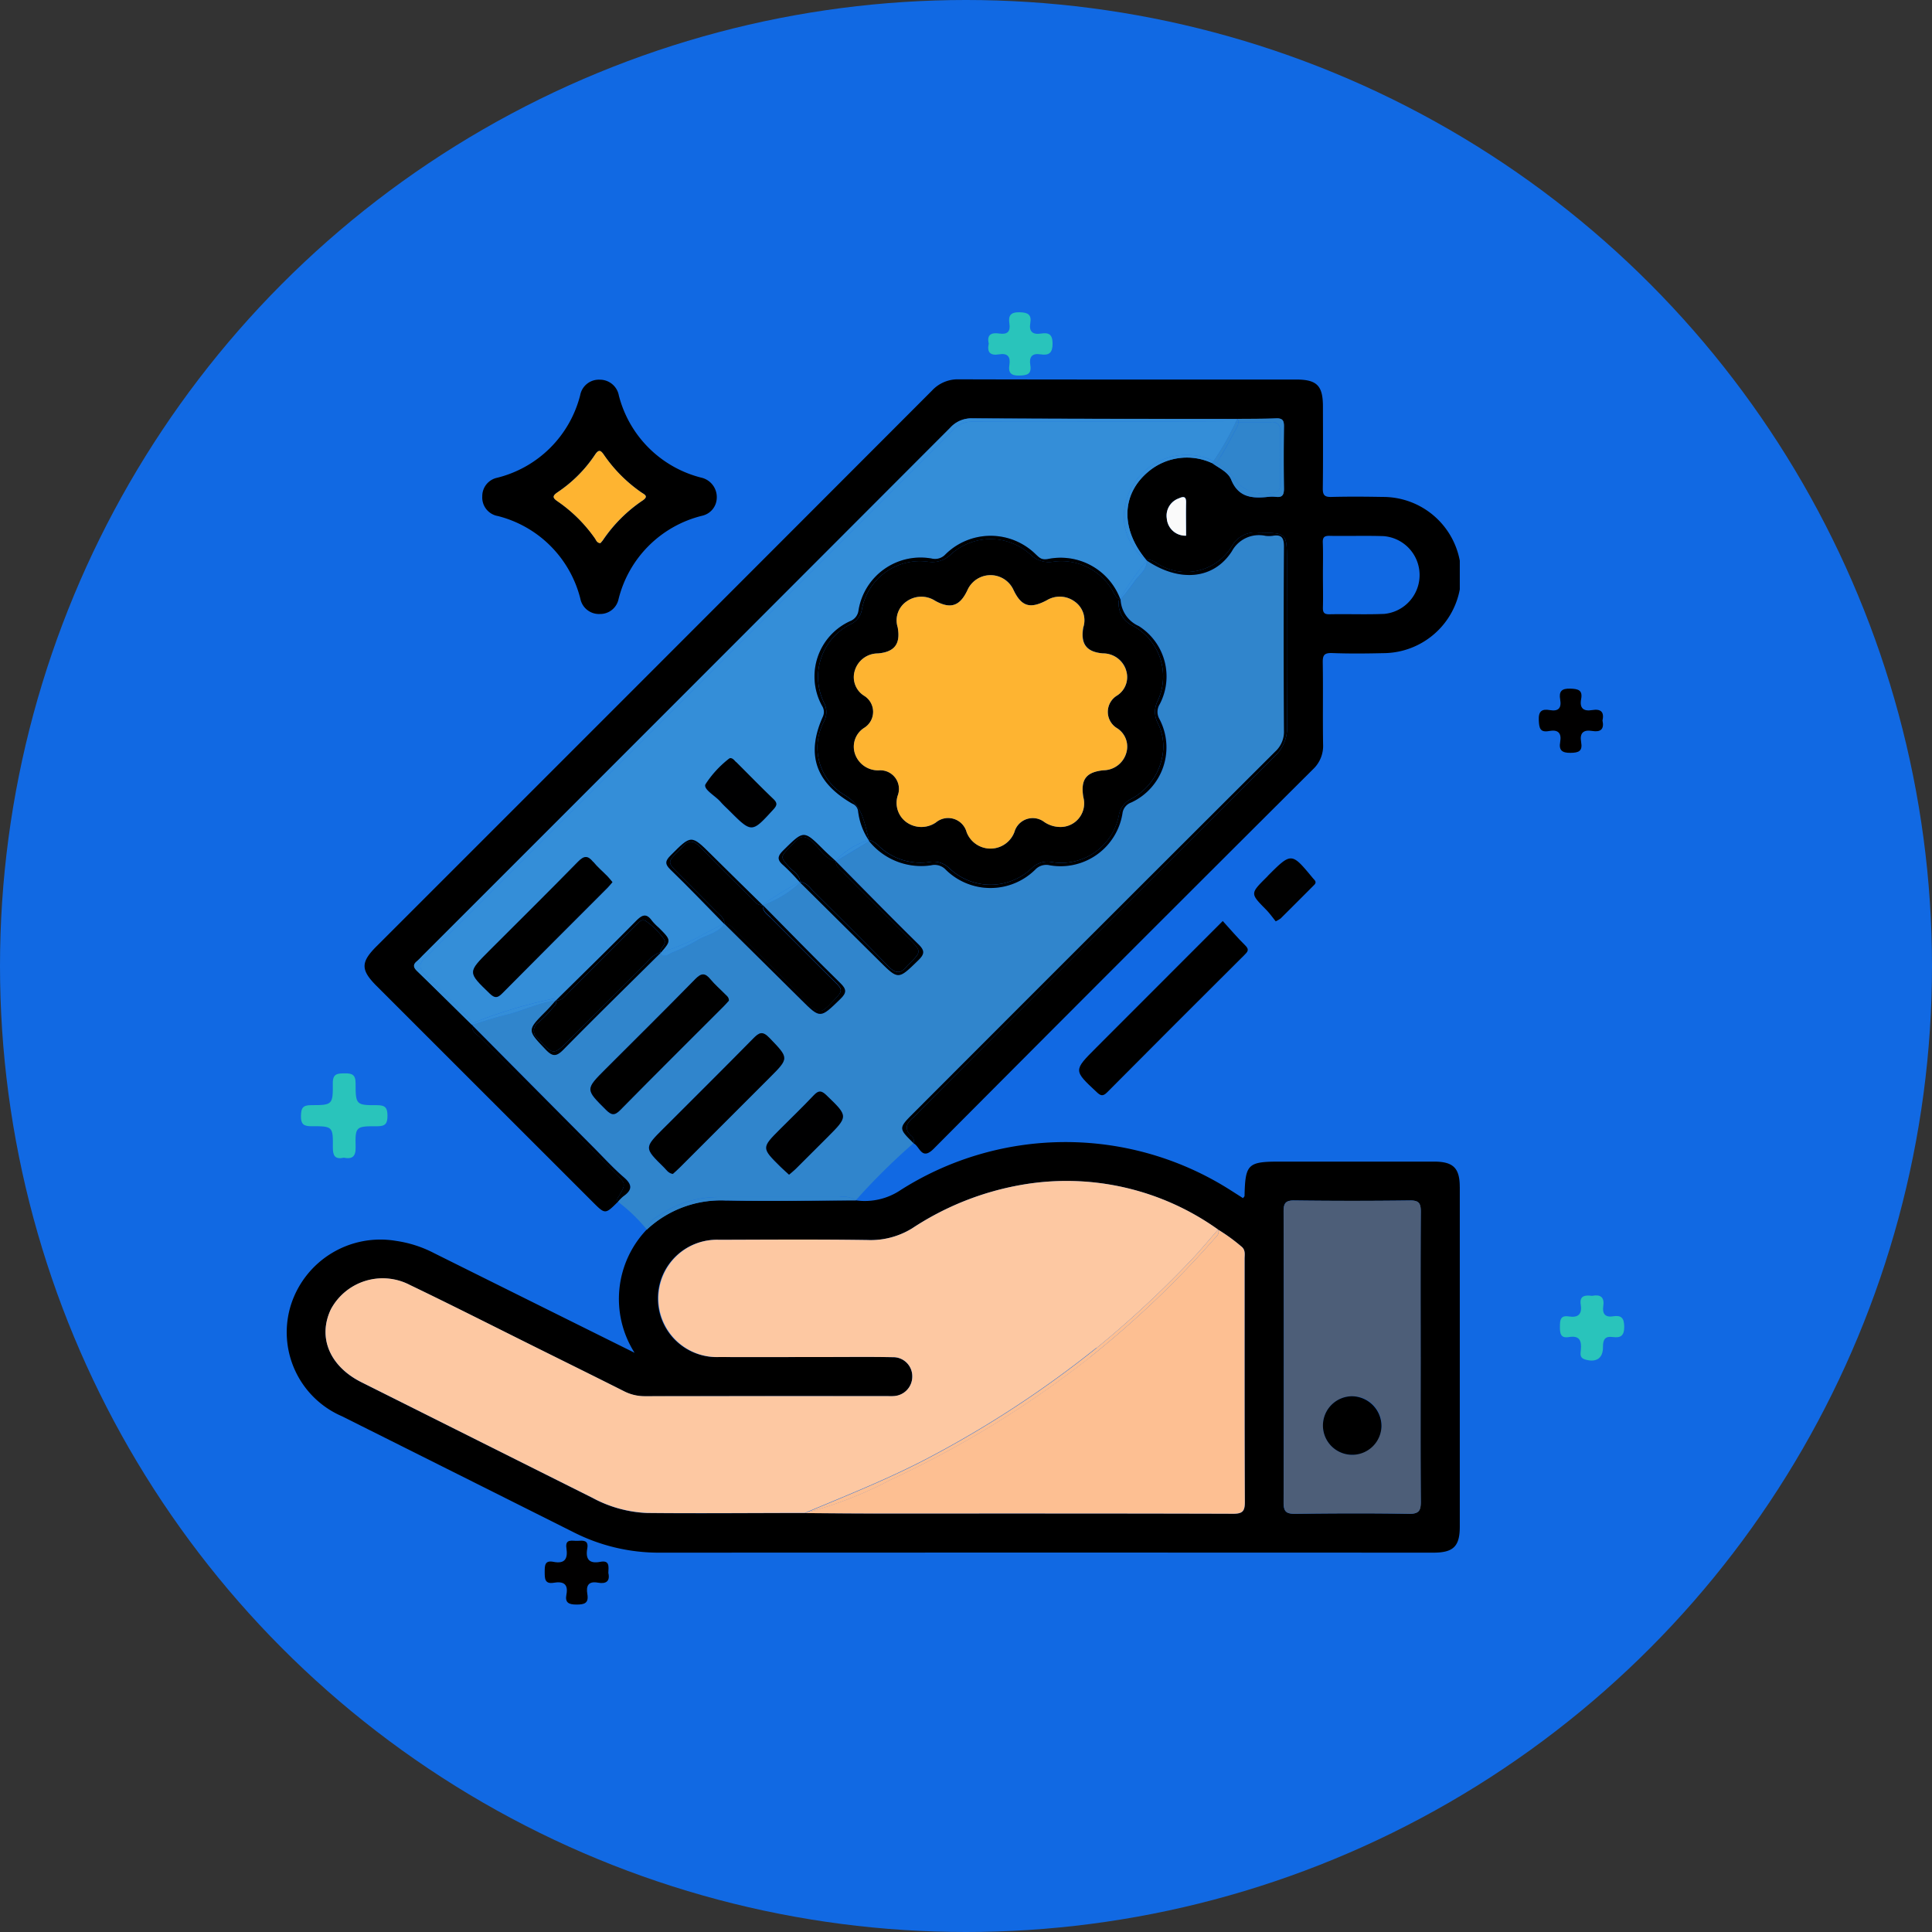 <svg xmlns="http://www.w3.org/2000/svg" xmlns:xlink="http://www.w3.org/1999/xlink" width="99" height="99" viewBox="0 0 99 99">
  <rect x="0" y="0" width="99" height="99" fill="#333333" stroke="none"/>
  <defs>
    <clipPath id="clip-path">
      <rect id="Rectángulo_37654" data-name="Rectángulo 37654" width="60.116" height="60.125" fill="none"/>
    </clipPath>
  </defs>
  <g id="_87" data-name="87" transform="translate(-1171 -5097)">
    <circle id="Elipse_4760" data-name="Elipse 4760" cx="49.5" cy="49.5" r="49.5" transform="translate(1171 5097)" fill="#1169e3"/>
    <g id="Grupo_156593" data-name="Grupo 156593" transform="translate(833.421 454)">
      <path id="Trazado_127053" data-name="Trazado 127053" d="M15.507,123.96c-.454.1-.559-.113-.555-.537.012-1.063-.007-1.081-1.106-1.075-.409,0-.536-.124-.528-.529.007-.377.077-.553.512-.551,1.1,0,1.131-.018,1.119-1.119-.005-.5.239-.507.608-.511s.56.058.56.5c0,1.115.023,1.135,1.112,1.131.421,0,.521.15.522.541s-.1.541-.52.539c-1.11-.006-1.137.014-1.112,1.066.012.488-.169.631-.611.545" transform="translate(339.683 4578.363)" fill="#29c4bb"/>
      <path id="Trazado_127054" data-name="Trazado 127054" d="M213.642,151.161c.406-.078.632.057.565.517-.056.385.077.6.5.533s.57.088.573.537c0,.47-.189.578-.589.525-.383-.052-.5.115-.5.5.012.6-.357.826-.934.645-.274-.086-.214-.3-.2-.477.048-.472-.06-.76-.616-.666-.431.073-.457-.2-.456-.527s.014-.6.451-.53c.471.073.694-.1.616-.6-.075-.475.23-.5.582-.454" transform="translate(205.528 4558.239)" fill="#29c4bb"/>
      <path id="Trazado_127055" data-name="Trazado 127055" d="M210.718,69.268c.1.453-.1.608-.527.537-.46-.078-.648.111-.567.569s-.113.548-.542.553-.609-.127-.532-.557c.082-.459-.109-.648-.565-.562-.472.089-.513-.158-.531-.555-.021-.466.16-.588.566-.517.441.077.606-.106.531-.537-.072-.412.061-.579.521-.563.4.014.639.072.552.536s.115.639.567.563c.425-.072.632.081.526.534" transform="translate(208.976 4610.651)" fill="#010000"/>
      <path id="Trazado_127056" data-name="Trazado 127056" d="M55.04,186.64c.1.423-.11.578-.532.5-.5-.09-.614.169-.543.587.079.465-.146.537-.555.535-.39,0-.6-.091-.518-.511.108-.553-.169-.688-.645-.607s-.466-.225-.467-.559.007-.6.448-.512c.593.117.745-.168.665-.7-.077-.508.311-.362.569-.377.274-.016.579-.052.5.389-.1.545.092.8.67.687.482-.092.423.243.409.566" transform="translate(313.711 4536.959)" fill="#010000"/>
      <path id="Trazado_127057" data-name="Trazado 127057" d="M121.786,17.426c-.114-.483.153-.577.548-.518.41.061.572-.109.509-.513s.058-.588.522-.578c.427.009.623.119.548.558s.131.6.553.533c.391-.059.587.035.589.513s-.182.62-.608.553c-.45-.072-.6.133-.533.553.078.472-.175.526-.572.534-.424.009-.562-.151-.5-.54.068-.427-.09-.622-.535-.547s-.62-.106-.523-.547" transform="translate(266.46 4643.184)" fill="#29c4bb"/>
    </g>
    <g id="Grupo_157666" data-name="Grupo 157666" transform="translate(1185.687 5116.438)">
      <g id="Grupo_157666-2" data-name="Grupo 157666" clip-path="url(#clip-path)">
        <path id="Trazado_130772" data-name="Trazado 130772" d="M60.114,94.29c0-.973-.335-1.3-1.324-1.3q-3.945,0-7.89,0c-1.649,0-1.776.123-1.814,1.757,0,.03-.038.059-.078.116l-.616-.393a15.739,15.739,0,0,0-16.921-.027,3.286,3.286,0,0,1-2.3.533c-2.209.006-4.419.048-6.627.005a5.56,5.56,0,0,0-4.1,1.5,5.146,5.146,0,0,0-.614,6.306c-3.5-1.738-6.886-3.419-10.271-5.105a6.106,6.106,0,0,0-1.949-.629,4.811,4.811,0,0,0-5.389,3.28,4.685,4.685,0,0,0,2.613,5.705q5.945,2.974,11.888,5.953a9.642,9.642,0,0,0,4.4,1.038q19.817-.009,39.634,0c1.03,0,1.359-.32,1.36-1.329q0-8.7,0-17.406M48.5,111.034c-6.148-.018-12.3-.011-18.444-.013-1.167,0-2.333-.013-3.5-.02-2.692,0-5.383.028-8.074,0a6.437,6.437,0,0,1-2.809-.777Q9.757,107.258,3.838,104.3c-1.633-.817-2.254-2.307-1.566-3.743A3.013,3.013,0,0,1,6.32,99.318c2.195,1.054,4.366,2.158,6.547,3.241,1.473.731,2.948,1.46,4.417,2.2a2.316,2.316,0,0,0,1.077.258q6.2-.012,12.4-.005c.1,0,.209.005.313,0A1,1,0,0,0,32.059,104a.976.976,0,0,0-1-.987c-1.148-.022-2.3-.008-3.443-.008-1.816,0-3.631.007-5.447,0A3.006,3.006,0,1,1,22.177,97c2.525-.007,5.05-.025,7.575.011a4.048,4.048,0,0,0,2.3-.6,14.764,14.764,0,0,1,5.653-2.236,13.356,13.356,0,0,1,10.022,2.3,9.248,9.248,0,0,1,1.159.836c.27.182.206.432.206.671,0,4.147-.006,8.294.014,12.442,0,.484-.113.614-.608.612m9.018,0c-1.94-.034-3.88-.026-5.82,0-.444.005-.612-.079-.61-.574q.029-7.448,0-14.9c0-.412.075-.585.539-.579q2.972.038,5.946,0c.459-.006.547.158.544.575-.017,2.483-.009,4.966-.009,7.448,0,2.462-.01,4.924.009,7.386,0,.46-.075.654-.6.645" transform="translate(0 -52.905)"/>
        <path id="Trazado_130773" data-name="Trazado 130773" d="M31.864,53.747a5.4,5.4,0,0,1,3.1-1.014c2.085,0,4.17,0,6.255,0a1.152,1.152,0,0,1,.836.167,33.167,33.167,0,0,1,2.959-2.927c-.78-.767-.78-.767.015-1.562q9.252-9.252,18.511-18.5A1.383,1.383,0,0,0,64,28.829q-.03-4.7,0-9.391c0-.458-.1-.667-.579-.584a1.421,1.421,0,0,1-.375,0,1.578,1.578,0,0,0-1.718.794c-.948,1.467-2.711,1.583-4.355.475,0,.485-.41.726-.642,1.07-.216.318-.467.612-.7.916a1.569,1.569,0,0,0,.933,1.366,3.057,3.057,0,0,1,1.072,4.007.73.73,0,0,0-.02.744,3.111,3.111,0,0,1-1.439,4.29.677.677,0,0,0-.443.529A3.211,3.211,0,0,1,52,35.736a.779.779,0,0,0-.758.229,3.264,3.264,0,0,1-4.573,0,.778.778,0,0,0-.758-.229A3.428,3.428,0,0,1,42.74,34.5l-1.7,1.027v0c1.405,1.419,2.8,2.851,4.225,4.248.346.339.313.512-.013.829-1.024.994-1.008,1.006-2.013.007q-2.015-2-4.037-4a5.464,5.464,0,0,1-1.909,1.16v.011c1.317,1.332,2.622,2.676,3.961,3.986.339.331.333.506,0,.831-1.029,1-1.012,1.01-2.018.011q-1.953-1.939-3.912-3.872c-.33.47-.9.549-1.352.813a10.322,10.322,0,0,1-1.328.654c-.172.07-.391.3-.6.029-1.655,1.641-3.321,3.271-4.955,4.932-.359.365-.554.4-.92.009-.947-1-.967-.978.021-1.972.17-.171.326-.356.489-.535l-.006-.011c-.893.127-1.7.542-2.573.749-.566.134-1.117.325-1.674.492,0,.011-.01.024-.012.036q3.083,3.106,6.167,6.212c.527.531,1.031,1.09,1.6,1.578.428.369.437.636-.012.956a2.392,2.392,0,0,0-.3.3,8.393,8.393,0,0,1,1.476,1.424,1.057,1.057,0,0,1,.532-.665M39.9,47.516c.244-.259.392-.245.646,0,1.125,1.081,1.134,1.073.02,2.186q-.795.795-1.59,1.588c-.1.1-.215.189-.344.3-.152-.139-.291-.259-.422-.388-1-.986-1-.987-.026-1.959.574-.574,1.159-1.137,1.716-1.727m-2.284-2.938c1.012,1.049,1.032,1.03,0,2.058q-2.3,2.3-4.593,4.593c-.116.116-.241.224-.352.326-.233-.035-.329-.212-.458-.337-1.021-1-1.02-1-.017-2,1.531-1.531,3.069-3.055,4.587-4.6.3-.305.474-.406.829-.037m-7.63,3.7c-.3.3-.456.272-.738-.008-1.056-1.053-1.066-1.043-.009-2.1,1.531-1.531,3.071-3.053,4.586-4.6.313-.32.506-.322.78.013.223.272.5.5.744.757.083.085.2.151.2.337-.077.084-.17.193-.271.294-1.766,1.767-3.54,3.526-5.292,5.308" transform="translate(-12.887 -10.834)" fill="#3085cc"/>
        <path id="Trazado_130774" data-name="Trazado 130774" d="M47.513,98.791c2.208.043,4.417,0,6.627-.005a1.155,1.155,0,0,0-.837-.167c-2.085-.005-4.17,0-6.255,0a5.406,5.406,0,0,0-3.1,1.014,1.059,1.059,0,0,0-.532.665h0a5.562,5.562,0,0,1,4.1-1.5" transform="translate(-24.969 -56.716)" fill="#3085cc"/>
        <path id="Trazado_130775" data-name="Trazado 130775" d="M22.395,41.921c.42-.693.42-.693-.175-1.288q-3.445-3.447-6.887-6.9c-.174-.175-.469-.322-.4-.63l-.024-.024c-.935-.92-1.867-1.843-2.808-2.756-.188-.183-.23-.329-.01-.506a3.551,3.551,0,0,0,.267-.264Q25.887,16.021,39.415,2.481A1.455,1.455,0,0,1,40.554,2c4.524.024,9.048.024,13.572.031.667-.007,1.334,0,2-.026.307-.011.39.1.386.4-.013,1.063-.015,2.127,0,3.19,0,.317-.075.474-.416.428a1.579,1.579,0,0,0-.375,0c-.813.087-1.534.051-1.912-.882-.161-.4-.629-.588-.978-.849a3.068,3.068,0,0,0-3.222.4c-1.444,1.171-1.486,2.986-.126,4.591l.031-.042a.9.9,0,0,1,.516.2,2.735,2.735,0,0,0,3.829-.913,1.357,1.357,0,0,1,1.339-.67c1.468.021,1.468,0,1.468,1.472,0,2.817-.014,5.634.011,8.45a2,2,0,0,1-.645,1.544q-9.089,9.059-18.154,18.14c-.133.133-.259.274-.4.4-.317.277-.421.558-.073.893a.358.358,0,0,1,.129.392h0c.324.155.409.906,1.032.28Q48.263,29.683,58,19.985a1.637,1.637,0,0,0,.52-1.276c-.023-1.4.006-2.8-.017-4.194-.006-.373.07-.5.473-.488.875.034,1.753.025,2.629.005a4,4,0,0,0-.029-8.005c-.876-.016-1.753-.022-2.629,0-.362.011-.447-.106-.442-.452.019-1.4.009-2.8.007-4.195C58.509.32,58.2.011,57.132.011c-5.76,0-11.52.006-17.279-.01a1.8,1.8,0,0,0-1.377.58Q24.255,14.824,10.018,29.052c-.82.82-.819,1.21,0,2.033L21.09,42.152c.643.643.643.643,1.289,0h0a.215.215,0,0,1,.016-.234M51.5,8.012a.955.955,0,0,1-.988-.879A.94.94,0,0,1,51.129,6.1c.24-.108.383-.109.374.224-.016.555,0,1.11,0,1.689m7.36.008c.916.016,1.834-.016,2.749.014a2,2,0,0,1,.049,3.985c-.936.041-1.875,0-2.811.02-.288.006-.347-.1-.339-.361.016-.562,0-1.125,0-1.687,0-.542.015-1.084-.006-1.625-.011-.28.086-.351.354-.347" transform="translate(-5.409 -0.001)"/>
        <path id="Trazado_130776" data-name="Trazado 130776" d="M30.145,86.663c.448-.32.44-.587.012-.956-.565-.487-1.069-1.046-1.6-1.578q-3.085-3.1-6.167-6.212c-.065.308.23.455.4.63q3.434,3.457,6.887,6.9c.6.6.595.6.175,1.289a.214.214,0,0,0-.016.233,2.39,2.39,0,0,1,.3-.3" transform="translate(-12.874 -44.813)"/>
        <path id="Trazado_130777" data-name="Trazado 130777" d="M74.7,49.384c-.349-.334-.244-.615.073-.893.141-.124.267-.264.4-.4q9.073-9.073,18.154-18.14a2,2,0,0,0,.645-1.544c-.025-2.816-.011-5.633-.011-8.45,0-1.468,0-1.451-1.468-1.472a1.357,1.357,0,0,0-1.34.67,2.735,2.735,0,0,1-3.829.913.9.9,0,0,0-.516-.2l-.031.042.006.008c1.644,1.108,3.408.992,4.355-.475a1.578,1.578,0,0,1,1.718-.794,1.44,1.44,0,0,0,.375,0c.481-.083.582.126.579.584q-.031,4.7,0,9.391a1.384,1.384,0,0,1-.453,1.088q-9.266,9.238-18.511,18.5c-.795.795-.795.795-.015,1.562a.357.357,0,0,0-.129-.392" transform="translate(-42.703 -10.632)"/>
        <path id="Trazado_130778" data-name="Trazado 130778" d="M24.379,7.023a5.834,5.834,0,0,1,4.249,4.244.971.971,0,0,0,1,.781.959.959,0,0,0,.956-.758,5.85,5.85,0,0,1,4.292-4.278.957.957,0,0,0,.741-.892,1.023,1.023,0,0,0-.807-1.062A5.832,5.832,0,0,1,30.6.852a.987.987,0,0,0-.979-.81.972.972,0,0,0-1,.786,5.836,5.836,0,0,1-4.254,4.239.961.961,0,0,0-.765.95.964.964,0,0,0,.772,1.007m3.077-1.209a6.9,6.9,0,0,0,1.927-1.929c.208-.314.311-.2.473.035A7.513,7.513,0,0,0,31.74,5.808c.161.114.415.2.075.426A7.517,7.517,0,0,0,29.8,8.247c-.045.065-.1.122-.141.171-.186-.01-.216-.155-.283-.249a7.557,7.557,0,0,0-1.892-1.88c-.248-.168-.326-.272-.024-.474" transform="translate(-13.576 -0.024)"/>
        <path id="Trazado_130779" data-name="Trazado 130779" d="M96.446,71.829c-1.161,1.162-1.155,1.155.03,2.262.209.2.325.234.544.013q3.506-3.528,7.033-7.037c.164-.164.262-.271.041-.487-.4-.392-.762-.822-1.154-1.251l-6.495,6.5" transform="translate(-54.971 -37.572)"/>
        <path id="Trazado_130780" data-name="Trazado 130780" d="M117.4,58.678l-.088.088c-.821.82-.817.817-.011,1.635.189.192.346.415.5.605a1.569,1.569,0,0,0,.252-.147q.862-.857,1.719-1.718c.156-.157.015-.248-.077-.359-1.089-1.315-1.088-1.315-2.3-.106" transform="translate(-67.117 -33.233)" fill="#010101"/>
        <path id="Trazado_130781" data-name="Trazado 130781" d="M44.2,105.27a52.656,52.656,0,0,0,4.706-4.355c.533-.549,1.02-1.144,1.527-1.719a13.356,13.356,0,0,0-10.022-2.3,14.767,14.767,0,0,0-5.653,2.236,4.05,4.05,0,0,1-2.3.6c-2.525-.037-5.05-.019-7.575-.011a3.006,3.006,0,1,0-.01,6.007c1.815.009,3.631,0,5.446,0,1.148,0,2.3-.014,3.443.008a.976.976,0,0,1,1,.987,1,1,0,0,1-.989,1.006c-.1.009-.209,0-.313,0q-6.2,0-12.4.005a2.317,2.317,0,0,1-1.077-.258c-1.469-.739-2.944-1.468-4.417-2.2-2.181-1.083-4.352-2.187-6.547-3.241a3.013,3.013,0,0,0-4.048,1.241c-.688,1.436-.068,2.926,1.565,3.743q5.916,2.962,11.834,5.921a6.435,6.435,0,0,0,2.808.777c2.691.028,5.383,0,8.074,0,2.218-.935,4.459-1.817,6.585-2.96a53.848,53.848,0,0,0,8.355-5.5" transform="translate(-2.701 -55.629)" fill="#fdc8a2"/>
        <path id="Trazado_130782" data-name="Trazado 130782" d="M84.832,103.378a9.364,9.364,0,0,0-1.159-.836c.094.226-.079.349-.2.482a50.087,50.087,0,0,1-6.369,6.063,51.68,51.68,0,0,1-10.2,6.268,20.844,20.844,0,0,1-4.41,1.716c1.167.007,2.333.02,3.5.02,6.148,0,12.3-.006,18.444.013.494,0,.61-.129.608-.613-.02-4.147-.011-8.295-.014-12.442,0-.239.065-.489-.206-.671" transform="translate(-35.945 -58.974)" fill="#fdbf92"/>
        <path id="Trazado_130783" data-name="Trazado 130783" d="M77.106,109.088a50.055,50.055,0,0,0,6.369-6.063c.119-.133.291-.257.2-.482-.508.574-.994,1.169-1.527,1.719a52.59,52.59,0,0,1-4.706,4.355,53.8,53.8,0,0,1-8.355,5.5c-2.125,1.143-4.366,2.025-6.585,2.96a20.844,20.844,0,0,0,4.41-1.716,51.68,51.68,0,0,0,10.2-6.268" transform="translate(-35.945 -58.974)" fill="#fdbf92"/>
        <path id="Trazado_130784" data-name="Trazado 130784" d="M127.263,107.058c0-2.483-.009-4.966.009-7.448,0-.418-.085-.581-.544-.575q-2.973.037-5.946,0c-.464-.006-.54.167-.539.579q.018,7.448,0,14.9c0,.495.166.579.61.574,1.94-.022,3.881-.03,5.82,0,.529.009.607-.185.6-.645-.02-2.462-.009-4.924-.009-7.386m-3.549,5.008a1.5,1.5,0,1,1,1.542-1.472,1.533,1.533,0,0,1-1.542,1.472" transform="translate(-69.152 -56.957)" fill="#4d5e78"/>
        <path id="Trazado_130785" data-name="Trazado 130785" d="M39.1,26.549a3.408,3.408,0,0,1-.54-1.454.48.48,0,0,0-.305-.42c-1.881-1.084-2.372-2.525-1.507-4.45a.584.584,0,0,0-.045-.572,3.115,3.115,0,0,1,1.456-4.334.672.672,0,0,0,.418-.546,3.223,3.223,0,0,1,3.752-2.657.724.724,0,0,0,.7-.211A3.291,3.291,0,0,1,47.66,11.9c.166.152.28.293.576.251a3.262,3.262,0,0,1,3.748,2.013,16.688,16.688,0,0,1,1.367-1.94,2.768,2.768,0,0,1-1.073-2.991,3.208,3.208,0,0,1,4.5-2.115A13.4,13.4,0,0,0,57.916,5.12C53.41,5.083,48.9,5.12,44.4,5.1a1.379,1.379,0,0,0-1.035.485c-1.321,1.334-2.653,2.658-3.981,3.986L16.764,32.188c-.133.133-.258.274-.4.4-.323.283-.308.535,0,.834.676.651,1.335,1.321,1.994,1.99.172.175.391.324.411.6L18.808,36a.524.524,0,0,1,.031-.091,24.889,24.889,0,0,1,4.123-1.244.383.383,0,0,1,.093.1l.02,0c1.371-1.354,2.751-2.7,4.1-4.069.314-.318.531-.418.819-.012a3.045,3.045,0,0,0,.348.354c.633.633.647.656.125,1.256a10.572,10.572,0,0,0,2.375-1.038c.285-.121.54-.3.826-.424h.021c-.912-.926-1.81-1.866-2.744-2.771-.306-.3-.265-.457.012-.734,1.056-1.058,1.043-1.064,2.094-.02.868.863,1.745,1.717,2.617,2.575l.008,0c0-.011,0-.021,0-.033a19.408,19.408,0,0,1,1.88-1.147h.01a10.633,10.633,0,0,0-.844-.872c-.353-.3-.28-.485.017-.778,1.037-1.021,1.025-1.031,2.048-.013.2.2.422.395.633.592h0c0-.015,0-.028,0-.044A3.778,3.778,0,0,1,39.1,26.549M25.712,29c-1.8,1.8-3.6,3.59-5.385,5.4-.246.249-.388.253-.645.006-1.129-1.083-1.137-1.074-.024-2.187C21.174,30.7,22.7,29.19,24.2,27.658c.3-.31.5-.348.78,0,.221.274.5.5.744.757.084.086.156.182.249.292-.1.113-.176.209-.263.3m8.495-4.019c-1.1,1.2-1.1,1.211-2.262.045-.147-.147-.3-.286-.44-.444-.269-.311-.889-.635-.771-.895a5.3,5.3,0,0,1,1.161-1.278.5.5,0,0,1,.1-.065c.144,0,.218.11.3.2.635.631,1.258,1.275,1.906,1.894.223.213.2.331,0,.547" transform="translate(-9.276 -2.933)" fill="#348ed8"/>
        <path id="Trazado_130786" data-name="Trazado 130786" d="M48.317,65.652c-.286.122-.54.3-.826.424a10.572,10.572,0,0,1-2.375,1.038l-.044.051c.209.271.428.04.6-.029A10.4,10.4,0,0,0,47,66.482c.454-.265,1.022-.343,1.352-.813l-.015-.016h-.021" transform="translate(-25.923 -37.758)" fill="#348ed8"/>
        <path id="Trazado_130787" data-name="Trazado 130787" d="M100.517,23.8c.009.018.02.033.029.051.235-.3.486-.6.7-.916.233-.344.644-.585.642-1.07l-.007-.005a16.673,16.673,0,0,0-1.367,1.94" transform="translate(-57.81 -12.57)" fill="#348ed8"/>
        <path id="Trazado_130788" data-name="Trazado 130788" d="M26.588,74.691a24.836,24.836,0,0,0-4.123,1.244.562.562,0,0,0-.031.091c.557-.167,1.109-.357,1.674-.492.871-.206,1.68-.622,2.573-.748a.4.4,0,0,0-.093-.1" transform="translate(-12.902 -42.957)" fill="#348ed8"/>
        <path id="Trazado_130789" data-name="Trazado 130789" d="M66.259,56.615c0,.016,0,.029,0,.044l1.7-1.026-.027-.05a3.777,3.777,0,0,0-1.674,1.032" transform="translate(-38.107 -31.967)" fill="#348ed8"/>
        <path id="Trazado_130790" data-name="Trazado 130790" d="M59.319,60.637a19.538,19.538,0,0,0-1.88,1.146c0,.012,0,.022,0,.033a5.461,5.461,0,0,0,1.909-1.16l-.017-.018h-.01" transform="translate(-33.033 -34.874)" fill="#348ed8"/>
        <path id="Trazado_130791" data-name="Trazado 130791" d="M17.922,35.187c-.659-.669-1.318-1.338-1.994-1.99-.31-.3-.325-.551,0-.834.141-.124.266-.265.4-.4L38.943,9.349C40.27,8.021,41.6,6.7,42.923,5.363a1.379,1.379,0,0,1,1.035-.485c4.506.02,9.013-.017,13.519.02l.077-.153c-4.524-.007-9.048-.006-13.572-.031a1.455,1.455,0,0,0-1.139.478Q29.322,18.738,15.781,32.266a3.467,3.467,0,0,1-.267.263c-.22.178-.178.324.01.507.942.913,1.873,1.836,2.809,2.756-.02-.281-.239-.43-.411-.6" transform="translate(-8.837 -2.711)" fill="#348ed8"/>
        <path id="Trazado_130792" data-name="Trazado 130792" d="M101.093,11.506a2.767,2.767,0,0,0,1.073,2.991l0,0c-1.36-1.6-1.318-3.421.126-4.591a3.068,3.068,0,0,1,3.222-.4c.028-.036.051-.075.078-.111a3.208,3.208,0,0,0-4.5,2.115" transform="translate(-58.092 -5.21)" fill="#348ed8"/>
        <path id="Trazado_130793" data-name="Trazado 130793" d="M103.734,21.854l.007.006-.006-.008,0,0" transform="translate(-59.66 -12.568)" fill="#348ed8"/>
        <path id="Trazado_130794" data-name="Trazado 130794" d="M79.2,21.973a3.021,3.021,0,0,0-3.107-1.548,1.332,1.332,0,0,1-1.123-.359,3.032,3.032,0,0,0-4.106-.009,1.343,1.343,0,0,1-1.121.369,3.022,3.022,0,0,0-3.432,2.48,1,1,0,0,1-.551.706,3.021,3.021,0,0,0-1.373,4.053,1.023,1.023,0,0,1-.016.954,2.824,2.824,0,0,0,1.082,3.77c.926.566.994,1.448,1.227,2.3l.031-.008a1.286,1.286,0,0,1,.514.345,3.092,3.092,0,0,0,2.547.785,1.166,1.166,0,0,1,1.019.307,3.056,3.056,0,0,0,4.251-.009,1.146,1.146,0,0,1,.96-.305,3,3,0,0,0,3.5-2.463,1.194,1.194,0,0,1,.65-.783,3.1,3.1,0,0,0,1.535-2.037,2.673,2.673,0,0,0-.205-1.828,1.239,1.239,0,0,1-.012-1.13,2.951,2.951,0,0,0-1.236-3.843,1.27,1.27,0,0,1-.754-1.3c.014-.03.034-.056.048-.085-.178-.055-.242-.223-.33-.365m.654,4a1.118,1.118,0,0,1-.458,1.31.976.976,0,0,0,.016,1.681,1.117,1.117,0,0,1,.458,1.259,1.229,1.229,0,0,1-1.161.888c-.9.091-1.186.471-1.041,1.375a1.21,1.21,0,0,1-1.232,1.53,1.463,1.463,0,0,1-.774-.258.975.975,0,0,0-1.523.515,1.31,1.31,0,0,1-2.451.008.981.981,0,0,0-1.573-.495,1.315,1.315,0,0,1-1.52-.021,1.222,1.222,0,0,1-.424-1.393.954.954,0,0,0-.985-1.256,1.251,1.251,0,0,1-1.229-.885,1.141,1.141,0,0,1,.493-1.3.966.966,0,0,0-.015-1.64,1.124,1.124,0,0,1-.469-1.307,1.233,1.233,0,0,1,1.18-.86c.853-.074,1.168-.491,1.011-1.342a1.174,1.174,0,0,1,.457-1.323,1.3,1.3,0,0,1,1.468-.029c.784.43,1.263.274,1.649-.548a1.294,1.294,0,0,1,2.361-.01c.4.85.846.981,1.7.531a1.285,1.285,0,0,1,1.415.048,1.174,1.174,0,0,1,.467,1.32c-.156.862.151,1.279,1,1.352a1.237,1.237,0,0,1,1.187.851" transform="translate(-36.84 -11.077)"/>
        <path id="Trazado_130795" data-name="Trazado 130795" d="M83.032,26.587a1.269,1.269,0,0,0,.754,1.3,2.952,2.952,0,0,1,1.237,3.843,1.239,1.239,0,0,0,.012,1.131,2.675,2.675,0,0,1,.205,1.828A3.1,3.1,0,0,1,83.7,36.724a1.193,1.193,0,0,0-.65.783,3,3,0,0,1-3.5,2.463,1.147,1.147,0,0,0-.96.305,3.056,3.056,0,0,1-4.252.009,1.167,1.167,0,0,0-1.019-.307,3.091,3.091,0,0,1-2.547-.785,1.28,1.28,0,0,0-.513-.345l-.031.008c0,.017.008.035.014.053a3.429,3.429,0,0,0,3.172,1.236.779.779,0,0,1,.758.229,3.264,3.264,0,0,0,4.572,0,.778.778,0,0,1,.758-.23,3.211,3.211,0,0,0,3.724-2.688.678.678,0,0,1,.443-.529,3.111,3.111,0,0,0,1.439-4.29.73.73,0,0,1,.02-.744,3.057,3.057,0,0,0-1.072-4.007,1.568,1.568,0,0,1-.932-1.366.285.285,0,0,1-.048-.018c-.014.029-.034.056-.048.085" transform="translate(-40.392 -15.242)"/>
        <path id="Trazado_130796" data-name="Trazado 130796" d="M75.584,20.068c-.3.042-.41-.1-.576-.251a3.291,3.291,0,0,0-4.625.009.724.724,0,0,1-.7.211,3.222,3.222,0,0,0-3.752,2.657.673.673,0,0,1-.418.546,3.114,3.114,0,0,0-1.456,4.334.584.584,0,0,1,.045.572c-.865,1.926-.374,3.366,1.507,4.45a.48.48,0,0,1,.305.42,3.4,3.4,0,0,0,.54,1.454l.013,0c-.233-.854-.3-1.736-1.227-2.3A2.824,2.824,0,0,1,64.154,28.4a1.022,1.022,0,0,0,.016-.955,3.021,3.021,0,0,1,1.373-4.052,1.006,1.006,0,0,0,.551-.706,3.022,3.022,0,0,1,3.432-2.48,1.341,1.341,0,0,0,1.121-.369,3.033,3.033,0,0,1,4.106.009,1.332,1.332,0,0,0,1.123.359,3.02,3.02,0,0,1,3.106,1.547c.088.143.152.31.33.365.006-.011.013-.022.019-.033a3.262,3.262,0,0,0-3.748-2.013" transform="translate(-36.625 -10.854)"/>
        <path id="Trazado_130797" data-name="Trazado 130797" d="M70.2,55.58l.027.05c-.005-.018-.009-.035-.014-.053l-.013,0" transform="translate(-40.374 -31.964)"/>
        <path id="Trazado_130798" data-name="Trazado 130798" d="M100.472,26.458a.322.322,0,0,0,.048.018c-.009-.019-.02-.033-.029-.052-.006.011-.013.022-.019.034" transform="translate(-57.784 -15.197)"/>
        <path id="Trazado_130799" data-name="Trazado 130799" d="M50.386,58.632c-.876-.864-1.75-1.73-2.609-2.612-.316-.325-.582-.363-.882-.007-.08.1-.177.177-.265.266-.5.512-.506.554-.012,1.052.675.682,1.36,1.354,2.032,2.039.166.169.4.308.38.6.317.006.478.264.67.455,1.256,1.245,2.514,2.488,3.747,3.755.348.358.581.345.916,0,.86-.9.817-.732.03-1.525-1-1-2-2-3-3-.172-.174-.42-.319-.393-.618L51,59.016c-.3.021-.438-.214-.61-.384" transform="translate(-26.6 -32.07)"/>
        <path id="Trazado_130800" data-name="Trazado 130800" d="M55.159,64.057c.993,1.007,2,2,3,3,.788.793.83.63-.029,1.525-.335.349-.568.362-.916,0-1.233-1.267-2.491-2.51-3.747-3.755-.193-.191-.354-.449-.67-.455,0,.005,0,.009,0,.014q1.956,1.936,3.912,3.871c1.005,1,.988.986,2.018-.011.336-.325.342-.5,0-.831-1.338-1.31-2.644-2.654-3.961-3.986-.027.3.221.444.393.618" transform="translate(-30.362 -36.485)"/>
        <path id="Trazado_130801" data-name="Trazado 130801" d="M48.39,59.237c-.672-.685-1.357-1.357-2.032-2.039-.493-.5-.489-.54.013-1.052.088-.089.184-.171.264-.266.3-.356.567-.318.882.006.858.882,1.733,1.748,2.608,2.612.172.17.313.405.61.384-.873-.858-1.749-1.713-2.617-2.576-1.051-1.044-1.038-1.038-2.095.02-.277.277-.318.438-.012.734.933.9,1.832,1.844,2.743,2.77h.015c.016-.287-.215-.427-.381-.6" transform="translate(-26.34 -31.936)"/>
        <path id="Trazado_130802" data-name="Trazado 130802" d="M52.758,65.655l.015.015c0-.005,0-.009,0-.014h-.015" transform="translate(-30.342 -37.76)"/>
        <path id="Trazado_130803" data-name="Trazado 130803" d="M61.383,55.474c-.362-.355-.643-.4-.969,0-.077.1-.175.175-.261.265-.458.473-.449.508.008,1,.212.23.54.387.551.764.322.009.484.27.679.464,1.287,1.278,2.579,2.551,3.843,3.852.366.377.642.4.956-.012a.969.969,0,0,1,.088-.089c.668-.664.668-.664-.015-1.347-1.106-1.106-2.214-2.208-3.314-3.32-.173-.175-.413-.324-.4-.619v0c-.56-.109-.81-.61-1.168-.961" transform="translate(-34.4 -31.742)"/>
        <path id="Trazado_130804" data-name="Trazado 130804" d="M64.163,58.742c1.1,1.111,2.208,2.214,3.314,3.32.683.683.683.683.015,1.347a.913.913,0,0,0-.088.089c-.315.409-.591.388-.957.012-1.264-1.3-2.555-2.574-3.843-3.852-.2-.194-.357-.454-.679-.464,0,.006,0,.011,0,.017q2.018,2,4.037,4c1.005,1,.989.987,2.013-.007.326-.317.359-.49.013-.829-1.427-1.4-2.819-2.829-4.225-4.248-.015.294.224.444.4.619" transform="translate(-35.615 -33.428)"/>
        <path id="Trazado_130805" data-name="Trazado 130805" d="M59.892,56.6c-.457-.5-.466-.53-.008-1,.087-.089.184-.169.262-.264.326-.4.607-.357.969,0s.608.851,1.168.961c-.212-.2-.429-.388-.633-.592-1.023-1.018-1.011-1.008-2.048.013-.3.294-.371.482-.018.778a10.634,10.634,0,0,1,.844.872l.015,0c-.011-.376-.339-.534-.551-.764" transform="translate(-34.132 -31.598)"/>
        <path id="Trazado_130806" data-name="Trazado 130806" d="M61.89,60.639l.017.018c0-.006,0-.011,0-.017H61.89" transform="translate(-35.594 -34.875)"/>
        <path id="Trazado_130807" data-name="Trazado 130807" d="M30.76,69.759a6.967,6.967,0,0,1-.7.713.5.5,0,0,0-.031.837c.8.854.794.865,1.636.023Q33.632,69.367,35.6,67.4a1.5,1.5,0,0,1,.689-.517l.011,0c-.008-.252.368-.425.172-.7a3.746,3.746,0,0,0-.88-.882c-.259-.184-.419.068-.575.223-1.14,1.133-2.271,2.274-3.413,3.4-.184.182-.329.449-.655.418l-.014.015c.1.158-.079.283-.173.4" transform="translate(-17.149 -37.519)"/>
        <path id="Trazado_130808" data-name="Trazado 130808" d="M36.152,69.113l-.011,0a1.5,1.5,0,0,0-.689.517q-1.97,1.962-3.933,3.93c-.842.842-.836.83-1.636-.023a.5.5,0,0,1,.031-.837,7.01,7.01,0,0,0,.7-.713c.094-.116.269-.241.173-.4-.162.179-.318.364-.489.535-.988.993-.969.973-.021,1.972.366.386.561.356.92-.009,1.634-1.662,3.3-3.292,4.955-4.932a.2.2,0,0,1,0-.042" transform="translate(-17.002 -39.749)"/>
        <path id="Trazado_130809" data-name="Trazado 130809" d="M33.133,68.6c1.142-1.13,2.274-2.271,3.413-3.4.155-.154.316-.407.574-.223a3.764,3.764,0,0,1,.881.882c.2.276-.18.449-.173.7l.045-.009c.521-.6.508-.623-.125-1.256a2.947,2.947,0,0,1-.348-.354c-.288-.406-.505-.306-.819.012-1.352,1.372-2.733,2.715-4.1,4.069.326.031.471-.236.656-.418" transform="translate(-18.678 -37.195)"/>
        <path id="Trazado_130810" data-name="Trazado 130810" d="M45.071,69.1a.2.2,0,0,0,0,.042l.044-.051-.045.009" transform="translate(-25.921 -39.737)"/>
        <path id="Trazado_130811" data-name="Trazado 130811" d="M43.466,73.406c.1-.1.195-.211.271-.294,0-.187-.118-.252-.2-.337-.246-.254-.52-.484-.744-.757-.274-.334-.468-.332-.78-.012-1.514,1.547-3.054,3.07-4.586,4.6-1.056,1.057-1.046,1.047.01,2.1.281.28.441.309.737.008,1.752-1.781,3.526-3.54,5.292-5.308" transform="translate(-21.073 -41.274)"/>
        <path id="Trazado_130812" data-name="Trazado 130812" d="M44.448,83.736c-1,1-1,1,.017,2,.128.126.224.3.458.337.111-.1.236-.21.352-.326q2.3-2.3,4.593-4.593c1.027-1.027,1.008-1.008,0-2.058-.355-.368-.529-.267-.829.038-1.518,1.544-3.056,3.068-4.587,4.6" transform="translate(-25.131 -45.356)"/>
        <path id="Trazado_130813" data-name="Trazado 130813" d="M58.588,89.766c.131.129.27.249.421.389.129-.112.243-.2.344-.3q.8-.792,1.591-1.588c1.114-1.114,1.105-1.1-.02-2.186-.254-.244-.4-.258-.646,0-.557.59-1.142,1.153-1.716,1.727-.973.973-.973.973.026,1.959" transform="translate(-33.263 -49.398)" fill="#000001"/>
        <path id="Trazado_130814" data-name="Trazado 130814" d="M112.321,6.965a.848.848,0,0,1-.184.266,4.158,4.158,0,0,1,1.15,1.112,2.028,2.028,0,0,0,1.935.393.455.455,0,0,0,.185-.437c.011-.9.008-1.793,0-2.689a.4.4,0,0,0-.462-.455c-.542,0-1.084.005-1.626,0h-.052a.628.628,0,0,1-.1.3c-.263.515-.54,1.023-.844,1.515" transform="translate(-64.493 -2.962)" fill="#3085cc"/>
        <path id="Trazado_130815" data-name="Trazado 130815" d="M112.971,4.905h.051c.542.01,1.084,0,1.626,0a.4.4,0,0,1,.462.455c.006.9.008,1.793,0,2.689a.455.455,0,0,1-.185.437,2.028,2.028,0,0,1-1.935-.392,4.171,4.171,0,0,0-1.15-1.113.24.24,0,0,1-.221.023c.349.26.817.451.978.849.379.933,1.1.969,1.912.882a1.58,1.58,0,0,1,.375,0c.341.046.421-.111.416-.428-.017-1.063-.014-2.127,0-3.19,0-.292-.079-.408-.386-.4-.666.025-1.333.019-2,.026a.249.249,0,0,1,.06.154" transform="translate(-64.194 -2.717)" fill="#3085cc"/>
        <path id="Trazado_130816" data-name="Trazado 130816" d="M111.943,7.23a.843.843,0,0,0,.184-.266c.3-.492.582-1,.844-1.515a.628.628,0,0,0,.1-.3h-.137A13.418,13.418,0,0,1,111.8,7.142l.028.011c.04.024.076.052.115.077" transform="translate(-64.299 -2.961)" fill="#3085cc"/>
        <path id="Trazado_130817" data-name="Trazado 130817" d="M111.838,9.928c-.039-.025-.075-.054-.115-.077l-.028-.011c-.027.037-.05.075-.078.111a.243.243,0,0,0,.221-.023" transform="translate(-64.194 -5.659)" fill="#3085cc"/>
        <path id="Trazado_130818" data-name="Trazado 130818" d="M114.618,4.941a.249.249,0,0,0-.06-.154l-.077.153h.137" transform="translate(-65.841 -2.753)" fill="#3085cc"/>
        <path id="Trazado_130819" data-name="Trazado 130819" d="M106.759,14.266a.939.939,0,0,0-.619,1.034.955.955,0,0,0,.988.879c0-.58-.011-1.135,0-1.689.01-.333-.133-.332-.373-.224" transform="translate(-61.038 -8.167)" fill="#fafafa"/>
        <path id="Trazado_130820" data-name="Trazado 130820" d="M32.424,11.231a7.553,7.553,0,0,1,1.892,1.881c.067.093.1.239.283.249.041-.049.1-.107.14-.171a7.528,7.528,0,0,1,2.02-2.012c.34-.226.086-.312-.075-.426A7.508,7.508,0,0,1,34.8,8.863c-.162-.236-.265-.348-.473-.034A6.908,6.908,0,0,1,32.4,10.758c-.3.2-.223.305.024.473" transform="translate(-18.522 -4.967)" fill="#feb431"/>
        <path id="Trazado_130821" data-name="Trazado 130821" d="M126.5,122.645a1.5,1.5,0,1,0,1.487,1.527,1.531,1.531,0,0,0-1.487-1.527" transform="translate(-71.884 -70.536)"/>
        <path id="Trazado_130822" data-name="Trazado 130822" d="M28.635,57.858c-.281-.348-.476-.309-.78,0-1.5,1.533-3.027,3.041-4.544,4.558-1.113,1.114-1.1,1.1.024,2.188.257.247.4.243.645-.006,1.787-1.806,3.589-3.6,5.385-5.4.086-.087.163-.183.263-.3-.093-.11-.165-.207-.249-.293-.248-.253-.523-.483-.744-.757" transform="translate(-12.931 -33.134)"/>
        <path id="Trazado_130823" data-name="Trazado 130823" d="M52.049,45.886c-.085-.085-.159-.2-.3-.2a.469.469,0,0,0-.1.065,5.312,5.312,0,0,0-1.161,1.278c-.118.26.5.583.771.895.136.158.293.3.44.444,1.166,1.166,1.16,1.16,2.262-.045.2-.216.223-.334,0-.547-.648-.619-1.271-1.262-1.906-1.894" transform="translate(-29.024 -26.278)" fill="#000001"/>
        <path id="Trazado_130824" data-name="Trazado 130824" d="M80.161,26.277a1.173,1.173,0,0,0-.467-1.319,1.285,1.285,0,0,0-1.415-.049c-.851.45-1.294.319-1.7-.531a1.294,1.294,0,0,0-2.361.01c-.385.823-.864.978-1.649.548a1.3,1.3,0,0,0-1.468.029,1.174,1.174,0,0,0-.457,1.323c.157.852-.158,1.268-1.011,1.342a1.233,1.233,0,0,0-1.18.86,1.124,1.124,0,0,0,.469,1.308.965.965,0,0,1,.015,1.639,1.142,1.142,0,0,0-.493,1.3,1.25,1.25,0,0,0,1.229.884.954.954,0,0,1,.986,1.256,1.222,1.222,0,0,0,.424,1.393,1.315,1.315,0,0,0,1.52.021.98.98,0,0,1,1.573.495,1.309,1.309,0,0,0,2.451-.008.974.974,0,0,1,1.523-.515,1.466,1.466,0,0,0,.774.258,1.209,1.209,0,0,0,1.232-1.53c-.144-.9.136-1.284,1.041-1.375a1.229,1.229,0,0,0,1.161-.888,1.117,1.117,0,0,0-.458-1.259.976.976,0,0,1-.016-1.68,1.119,1.119,0,0,0,.458-1.311,1.238,1.238,0,0,0-1.187-.851c-.847-.073-1.155-.489-1-1.352" transform="translate(-39.333 -13.584)" fill="#feb431"/>
      </g>
    </g>
  </g>
</svg>
